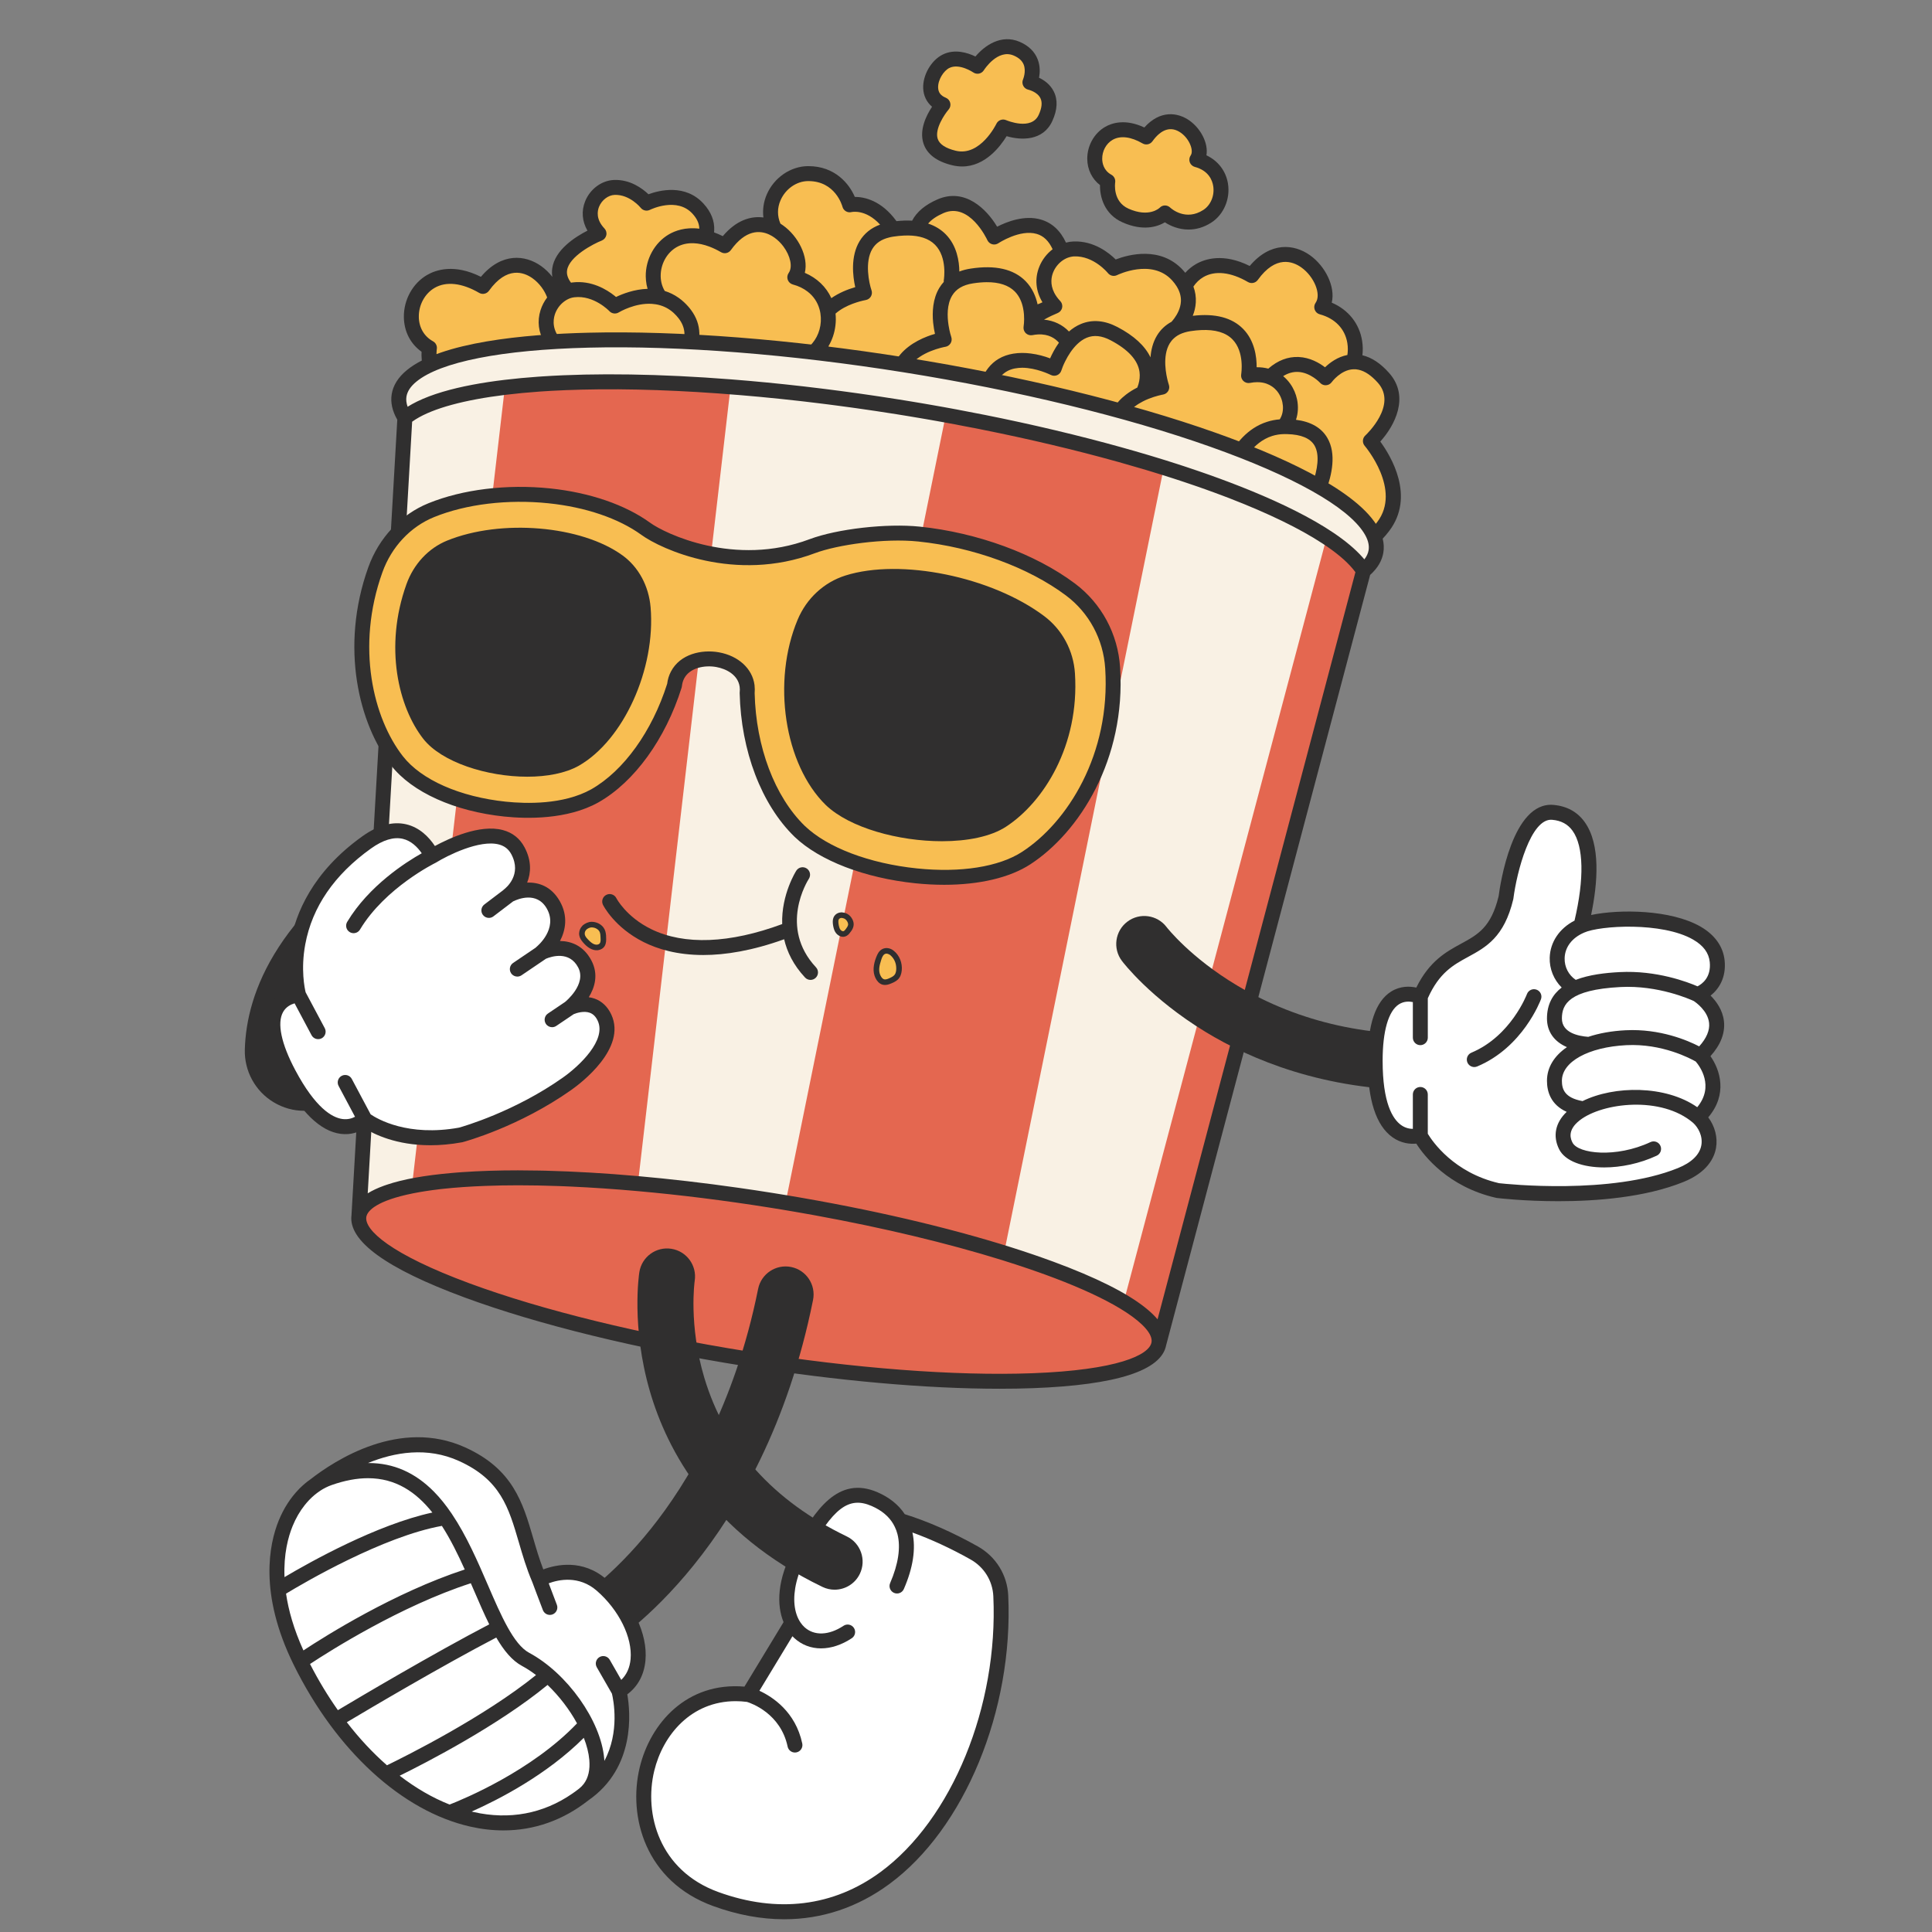 <svg xmlns="http://www.w3.org/2000/svg" xmlns:xlink="http://www.w3.org/1999/xlink" width="500" zoomAndPan="magnify" viewBox="0 0 375 375" height="500" preserveAspectRatio="xMidYMid meet" version="1.0"><rect x="0" y="0" width="375" height="375" fill="#808080" stroke="none"/><defs><clipPath id="d24bb64c64"><path d="M 47.375 159 L 89 159 L 89 216 L 47.375 216 Z M 47.375 159 " clip-rule="nonzero"/></clipPath></defs><path fill="#f8be52" d="M 222.504 26.586 C 213.551 21.367 209.457 32.133 215.023 35.188 C 215.023 35.188 214.25 39.953 218.453 41.828 C 223.52 44.086 226.129 41.34 226.129 41.34 C 226.129 41.34 229.863 44.871 234.352 41.969 C 238.16 39.512 238.172 32.57 232.297 31 C 234.621 27.699 227.852 19.141 222.504 26.586 Z M 222.504 26.586 " fill-opacity="1" fill-rule="nonzero"/><path fill="#302f2f" d="M 230.699 44.555 C 228.844 44.555 227.227 43.887 226.105 43.152 C 224.688 43.992 221.895 44.949 217.863 43.152 C 214.305 41.566 213.465 38.145 213.508 35.926 C 211.973 34.746 211.062 32.922 211.039 30.879 C 211.004 28.328 212.355 25.879 214.477 24.645 C 215.766 23.891 218.387 22.988 222.117 24.746 C 225.145 21.348 228.57 21.762 230.891 23.41 C 233.039 24.941 234.57 27.758 234.168 30.145 C 236.438 31.223 237.961 33.199 238.352 35.664 C 238.816 38.621 237.523 41.645 235.141 43.188 C 233.602 44.184 232.082 44.555 230.699 44.555 Z M 226.117 39.879 C 226.477 39.879 226.84 40.016 227.125 40.285 C 227.418 40.559 230.176 42.941 233.566 40.75 C 235.004 39.82 235.777 37.957 235.484 36.113 C 235.316 35.039 234.629 33.125 231.922 32.402 C 231.465 32.277 231.094 31.941 230.934 31.492 C 230.773 31.051 230.84 30.551 231.113 30.164 C 231.734 29.281 230.922 26.996 229.211 25.777 C 227.332 24.441 225.418 25.012 223.68 27.434 C 223.242 28.039 222.418 28.215 221.773 27.84 C 219.508 26.52 217.438 26.277 215.938 27.152 C 214.703 27.871 213.918 29.32 213.938 30.844 C 213.949 31.633 214.191 33.078 215.719 33.918 C 216.258 34.211 216.551 34.816 216.453 35.418 C 216.434 35.562 215.938 39.117 219.043 40.504 C 223.031 42.281 225.012 40.402 225.094 40.324 C 225.375 40.027 225.746 39.879 226.117 39.879 Z M 226.117 39.879 " fill-opacity="1" fill-rule="nonzero"/><path fill="#f8be52" d="M 183.031 20.312 C 183.031 20.312 175.961 28.43 185.156 30.664 C 191.18 32.129 194.711 24.648 194.711 24.648 C 194.711 24.648 200.891 27.332 202.926 22.902 C 205.562 17.168 199.898 15.996 199.898 15.996 C 199.898 15.996 201.949 11.438 197.348 9.453 C 193.035 7.594 189.734 12.867 189.734 12.867 C 189.734 12.867 186.406 10.504 183.609 11.895 C 180.965 13.215 178.785 18.586 183.031 20.312 Z M 183.031 20.312 " fill-opacity="1" fill-rule="nonzero"/><path fill="#302f2f" d="M 186.754 32.312 C 186.137 32.312 185.488 32.238 184.816 32.074 C 181.777 31.34 179.902 29.902 179.234 27.812 C 178.395 25.172 179.824 22.355 180.914 20.719 C 179.855 19.82 179.246 18.578 179.191 17.129 C 179.094 14.57 180.75 11.699 182.965 10.598 C 185.332 9.418 187.867 10.254 189.332 10.969 C 191.078 8.887 194.293 6.555 197.926 8.121 C 199.652 8.871 200.824 10.008 201.41 11.512 C 201.922 12.828 201.859 14.129 201.676 15.09 C 202.637 15.539 203.824 16.348 204.527 17.734 C 205.352 19.367 205.258 21.309 204.246 23.508 C 202.457 27.395 198.191 27.258 195.383 26.43 C 194.156 28.434 191.211 32.312 186.754 32.312 Z M 184.125 21.262 C 183.379 22.125 181.387 25.02 182.004 26.934 C 182.34 27.992 183.52 28.773 185.5 29.258 C 190.293 30.418 193.371 24.09 193.398 24.027 C 193.738 23.324 194.57 23.008 195.289 23.32 C 195.484 23.402 200.195 25.379 201.609 22.297 C 202.23 20.945 202.344 19.855 201.941 19.051 C 201.324 17.805 199.613 17.414 199.598 17.41 C 199.172 17.316 198.805 17.035 198.609 16.645 C 198.414 16.254 198.398 15.797 198.578 15.398 C 198.578 15.391 199.223 13.875 198.699 12.543 C 198.398 11.789 197.77 11.215 196.773 10.785 C 193.664 9.445 191.07 13.465 190.961 13.637 C 190.746 13.973 190.406 14.211 190.016 14.289 C 189.625 14.363 189.219 14.277 188.895 14.047 C 188.871 14.031 186.195 12.227 184.258 13.195 C 183.184 13.727 182.031 15.477 182.09 17.02 C 182.125 17.949 182.598 18.57 183.574 18.969 C 184.008 19.145 184.332 19.52 184.441 19.977 C 184.551 20.43 184.434 20.91 184.125 21.262 Z M 184.125 21.262 " fill-opacity="1" fill-rule="nonzero"/><g clip-path="url(#d24bb64c64)"><path fill="#302f2f" d="M 59.027 215.605 C 56.992 215.605 54.957 215.055 53.113 213.945 C 49.551 211.809 47.41 207.895 47.52 203.734 C 47.816 192.691 53.762 176.207 80.41 160.375 C 82.992 158.84 86.328 159.688 87.863 162.273 C 89.398 164.852 88.547 168.191 85.965 169.723 C 63.578 183.023 58.613 195.719 58.391 204.023 C 58.391 204.133 58.383 204.422 58.715 204.621 C 59.023 204.809 59.246 204.68 59.344 204.625 C 61.953 203.145 65.273 204.059 66.754 206.672 C 68.238 209.285 67.32 212.602 64.711 214.086 C 62.922 215.102 60.973 215.605 59.027 215.605 Z M 59.027 215.605 " fill-opacity="1" fill-rule="nonzero"/></g><path fill="#f8be52" d="M 265.988 85.598 C 265.988 85.598 273.352 78.785 268.539 73.352 C 266.402 70.938 264.41 70.18 262.715 70.223 C 263.887 66.125 262.145 61.105 256.547 59.609 C 259.77 55.035 250.383 43.16 242.957 53.488 C 236.523 49.738 231.902 51.938 230.012 55.52 C 229.684 54.844 229.215 54.145 228.574 53.441 C 223.863 48.266 216.18 52.102 216.18 52.102 C 216.18 52.102 213.086 48.145 208.438 48.32 C 207.633 48.348 206.844 48.574 206.117 48.949 C 205.992 48.621 205.855 48.285 205.703 47.938 C 202.145 39.824 192.969 46.012 192.969 46.012 C 192.969 46.012 188.949 37.262 182.555 40.031 C 179.734 41.254 178.445 42.832 177.973 44.383 C 176.672 44.199 175.133 44.211 173.305 44.48 C 173.266 44.418 173.23 44.355 173.188 44.293 C 169.43 38.629 164.918 39.758 164.918 39.758 C 164.918 39.758 163.375 33.648 156.816 33.703 C 151.91 33.742 147.773 39.352 150.359 44.441 C 147.578 42.914 143.941 43.168 140.684 47.699 C 139.34 46.918 138.074 46.395 136.898 46.09 C 137.41 44.574 137.387 42.598 135.492 40.516 C 131.691 36.34 125.496 39.438 125.496 39.438 C 125.496 39.438 123 36.246 119.25 36.383 C 115.699 36.516 112.473 41.352 116.266 45.344 C 116.266 45.344 104.223 50.086 110.309 56.488 C 109.371 56.797 108.508 57.363 107.805 58.109 C 106.648 53.109 99.578 47.461 93.73 55.598 C 81.312 48.355 75.637 63.289 83.355 67.527 C 83.355 67.527 83.117 68.996 83.477 70.82 C 88.645 68.488 96.879 66.973 107.324 66.324 C 107.793 66.293 108.27 66.266 108.746 66.242 C 109.027 66.227 109.309 66.211 109.59 66.199 C 109.82 66.188 110.051 66.176 110.281 66.164 C 110.543 66.152 110.805 66.145 111.066 66.133 C 111.336 66.121 111.605 66.113 111.875 66.102 C 112.133 66.094 112.387 66.082 112.645 66.074 C 113.09 66.062 113.531 66.047 113.98 66.035 C 114.383 66.023 114.793 66.016 115.203 66.008 C 115.617 66 116.031 65.992 116.445 65.984 C 116.676 65.98 116.902 65.98 117.133 65.977 C 119.445 65.953 121.836 65.961 124.297 66.008 C 124.816 66.016 125.336 66.023 125.863 66.039 C 126.793 66.059 127.738 66.086 128.691 66.121 C 129.207 66.137 129.727 66.156 130.25 66.176 C 130.766 66.195 131.293 66.219 131.82 66.242 C 132.582 66.277 133.355 66.312 134.133 66.352 C 135.293 66.41 136.461 66.48 137.645 66.551 C 138.09 66.582 138.535 66.605 138.984 66.637 C 140.758 66.754 142.555 66.887 144.375 67.035 C 144.891 67.078 145.406 67.121 145.926 67.168 C 146.512 67.215 147.102 67.27 147.695 67.324 C 149.547 67.492 151.426 67.676 153.32 67.875 C 154.273 67.973 155.234 68.078 156.203 68.191 C 156.789 68.258 157.383 68.32 157.977 68.395 C 158.465 68.449 159.164 68.535 159.781 68.605 C 164.789 69.215 169.922 69.934 175.133 70.762 C 175.297 70.785 175.461 70.812 175.621 70.836 C 178.297 71.266 180.945 71.711 183.559 72.18 C 186.438 72.691 189.273 73.23 192.062 73.785 C 194.797 74.328 197.477 74.895 200.113 75.48 C 202.031 75.906 203.719 76.316 205.652 76.75 C 209.75 77.723 213.715 78.73 217.516 79.777 C 218.816 80.133 220.09 80.496 221.348 80.855 C 228.594 82.949 235.191 85.16 240.984 87.422 C 241.375 87.574 241.758 87.727 242.141 87.879 C 242.488 88.016 242.832 88.156 243.176 88.297 C 248.18 90.332 252.523 92.406 256.086 94.473 C 260.898 97.254 264.285 100.023 265.953 102.652 C 266.273 103.156 266.527 103.656 266.719 104.148 C 267.289 103.633 267.871 102.996 268.457 102.23 C 274.062 94.895 265.988 85.598 265.988 85.598 Z M 265.988 85.598 " fill-opacity="1" fill-rule="nonzero"/><path fill="#302f2f" d="M 267.914 85.707 C 270.684 82.645 273.703 76.988 269.625 72.391 C 267.973 70.527 266.238 69.379 264.438 68.957 C 264.551 68.043 264.535 67.102 264.387 66.164 C 263.859 62.793 261.695 60.113 258.492 58.746 C 259.242 55.617 257.207 51.633 254.27 49.543 C 251.188 47.352 246.594 46.852 242.57 51.625 C 237.418 49.055 233.84 50.266 232.105 51.277 C 231.34 51.723 230.652 52.293 230.059 52.949 C 229.93 52.785 229.789 52.621 229.645 52.465 C 225.297 47.684 219.004 49.422 216.555 50.363 C 215.238 49.059 212.32 46.727 208.383 46.867 C 207.883 46.883 207.387 46.961 206.906 47.09 C 205.816 44.738 204.172 43.234 202.023 42.613 C 198.84 41.688 195.406 43.047 193.543 44.004 C 191.508 40.59 187.301 36.391 181.977 38.699 C 179.582 39.738 177.93 41.125 177.043 42.832 C 176.094 42.777 175.082 42.809 174.004 42.926 C 171.066 38.871 167.734 38.219 165.918 38.215 C 164.836 35.672 162.059 32.246 156.902 32.246 L 156.809 32.246 C 153.449 32.277 150.246 34.477 148.836 37.73 C 148.203 39.188 147.992 40.715 148.176 42.211 C 145.68 41.883 142.867 42.781 140.293 45.836 C 139.703 45.543 139.137 45.301 138.594 45.102 C 138.609 44.988 138.617 44.875 138.625 44.758 C 138.727 42.902 138.031 41.148 136.562 39.535 C 133.039 35.664 128.008 36.918 125.867 37.707 C 124.711 36.602 122.336 34.816 119.199 34.93 C 116.805 35.016 114.555 36.668 113.59 39.035 C 112.812 40.945 112.98 42.961 114.027 44.766 C 111.66 45.973 107.715 48.484 107.195 52.059 C 107.113 52.625 107.117 53.184 107.215 53.738 C 106.582 52.934 105.848 52.219 105.043 51.648 C 101.965 49.457 97.367 48.957 93.344 53.73 C 88.191 51.156 84.613 52.371 82.879 53.383 C 80.109 54.996 78.348 58.199 78.391 61.539 C 78.426 64.34 79.664 66.742 81.824 68.273 C 81.777 69.199 81.852 70.32 82.137 71.48 C 82.941 71.043 83.844 70.633 84.84 70.25 C 84.621 68.906 84.773 67.848 84.785 67.754 C 84.883 67.148 84.59 66.547 84.055 66.25 C 82.324 65.301 81.316 63.57 81.293 61.504 C 81.262 59.191 82.457 56.988 84.34 55.887 C 86.602 54.566 89.676 54.91 93 56.844 C 93.645 57.223 94.473 57.043 94.906 56.438 C 98.398 51.578 101.703 52.832 103.359 54.012 C 104.688 54.957 105.707 56.379 106.203 57.742 C 105.645 58.469 105.199 59.309 104.914 60.215 C 104.242 62.348 104.52 64.512 105.656 66.43 C 106.793 66.348 107.957 66.273 109.148 66.219 C 108.133 65.199 107.68 64.188 107.527 63.293 C 107.371 62.395 107.516 61.621 107.68 61.086 C 107.992 60.102 108.602 59.238 109.367 58.629 C 109.57 58.465 109.785 58.32 110.004 58.195 C 110.469 57.93 110.973 57.754 111.484 57.699 C 115.285 57.25 118.246 60.359 118.273 60.383 C 118.348 60.469 118.434 60.539 118.523 60.598 C 118.98 60.914 119.598 60.938 120.086 60.645 C 120.27 60.535 123.301 58.75 126.562 58.98 C 126.816 58.996 127.074 59.027 127.332 59.07 C 128.473 59.266 129.609 59.734 130.641 60.637 C 130.699 60.688 130.75 60.738 130.809 60.793 C 131.156 61.117 131.453 61.441 131.711 61.777 C 132.434 62.715 132.82 63.707 132.852 64.73 C 132.855 64.879 132.852 65.027 132.844 65.172 C 132.82 65.555 132.754 65.93 132.652 66.277 C 133.043 66.293 133.438 66.312 133.832 66.336 C 134.418 66.363 135.004 66.398 135.594 66.43 C 135.707 65.875 135.766 65.289 135.746 64.68 C 135.703 63.082 135.172 61.582 134.152 60.199 C 133.77 59.676 133.312 59.168 132.789 58.676 C 132.445 58.352 132.094 58.066 131.738 57.816 C 130.855 57.188 129.945 56.762 129.031 56.48 C 128.531 55.656 128.254 54.676 128.238 53.609 C 128.211 51.297 129.406 49.094 131.293 47.992 C 132.273 47.422 133.41 47.16 134.652 47.211 C 135.605 47.246 136.621 47.465 137.68 47.863 C 138.422 48.141 139.176 48.5 139.949 48.949 C 140.594 49.328 141.422 49.152 141.859 48.543 C 144.742 44.531 147.496 44.688 149.301 45.523 C 149.684 45.703 150.02 45.91 150.312 46.117 C 150.988 46.598 151.586 47.203 152.074 47.863 C 153.391 49.645 153.91 51.805 153.082 52.98 C 152.809 53.371 152.742 53.867 152.902 54.312 C 153.066 54.758 153.434 55.094 153.891 55.219 C 154.996 55.512 155.957 55.98 156.754 56.598 C 157.875 57.457 158.672 58.617 159.059 59.992 C 159.102 60.137 159.137 60.285 159.172 60.438 C 159.199 60.562 159.223 60.691 159.242 60.824 C 159.578 62.957 158.965 65.105 157.672 66.629 C 157.289 67.09 156.836 67.492 156.332 67.816 C 156.148 67.934 155.973 68.039 155.793 68.141 C 156.574 68.227 157.359 68.316 158.148 68.406 C 158.695 68.473 159.242 68.539 159.793 68.605 C 160.367 68.676 160.941 68.746 161.523 68.82 C 161.234 68.355 160.992 67.82 160.801 67.207 C 161.523 65.996 161.988 64.621 162.156 63.184 C 162.25 62.422 162.258 61.645 162.176 60.867 C 162.434 60.641 162.707 60.43 162.992 60.234 C 165.137 58.77 167.836 58.277 168.035 58.238 C 168.453 58.168 168.82 57.914 169.039 57.551 C 169.254 57.18 169.301 56.738 169.156 56.336 C 168.688 54.969 167.793 50.859 169.324 48.309 C 169.988 47.207 171.039 46.48 172.523 46.109 C 172.785 46.035 173.062 45.98 173.355 45.934 C 174.102 45.82 174.805 45.746 175.461 45.723 C 175.75 45.707 176.023 45.703 176.293 45.707 C 177.383 45.719 178.352 45.863 179.191 46.137 C 180.121 46.438 180.895 46.902 181.504 47.523 C 183.906 49.961 183.211 54.246 183.199 54.309 C 183.176 54.449 183.172 54.582 183.188 54.719 C 182.863 55.074 182.574 55.461 182.32 55.883 C 181.047 57.996 180.922 60.551 181.121 62.617 C 181.203 63.445 181.344 64.195 181.477 64.805 C 181 64.941 180.504 65.102 180 65.297 C 177.52 66.246 174.863 67.926 173.637 70.523 C 174.297 70.625 174.957 70.73 175.621 70.836 C 175.98 70.891 176.34 70.949 176.695 71.008 C 178.605 68.254 183.09 67.383 183.496 67.312 C 183.504 67.312 183.512 67.312 183.516 67.312 C 183.895 67.246 184.234 67.027 184.449 66.715 C 184.477 66.684 184.496 66.648 184.516 66.617 C 184.621 66.441 184.688 66.246 184.707 66.047 C 184.734 65.836 184.711 65.613 184.641 65.406 C 184.633 65.391 184.316 64.445 184.113 63.137 C 183.848 61.43 183.77 59.098 184.812 57.371 C 185.195 56.734 185.711 56.223 186.359 55.836 C 187.031 55.434 187.855 55.156 188.84 55.004 C 189.789 54.855 190.668 54.781 191.484 54.773 C 193.926 54.754 195.773 55.363 196.984 56.59 C 197.879 57.504 198.348 58.668 198.574 59.773 C 198.668 60.219 198.723 60.66 198.754 61.062 C 198.848 62.363 198.684 63.355 198.68 63.375 C 198.609 63.812 198.734 64.25 199.02 64.582 C 199.043 64.609 199.07 64.637 199.094 64.664 C 199.438 64.996 199.922 65.141 200.395 65.051 C 200.766 64.98 201.121 64.93 201.453 64.914 C 203.574 64.797 204.848 65.719 205.543 66.516 C 204.766 67.605 204.199 68.711 203.824 69.559 C 202.719 69.141 201.43 68.785 200.086 68.617 C 198.961 68.469 197.797 68.457 196.672 68.645 C 195.676 68.809 194.711 69.125 193.832 69.648 C 193.082 70.09 192.395 70.684 191.801 71.445 C 191.5 71.828 191.223 72.246 190.977 72.719 C 190.84 72.98 190.715 73.238 190.594 73.492 C 191.582 73.684 192.562 73.879 193.539 74.078 C 193.543 74.078 193.543 74.074 193.543 74.074 C 193.91 73.375 194.371 72.844 194.891 72.441 C 195.715 71.801 196.691 71.504 197.691 71.414 C 197.926 71.391 198.16 71.379 198.395 71.379 C 201.109 71.379 203.785 72.691 203.973 72.781 C 204.352 72.973 204.797 72.988 205.191 72.82 C 205.582 72.652 205.883 72.324 206.008 71.918 C 206.145 71.484 206.402 70.812 206.789 70.059 C 207.32 68.988 208.098 67.758 209.086 66.805 C 209.629 66.281 210.242 65.84 210.914 65.562 C 212.316 64.98 213.836 65.141 215.566 66.047 C 218.965 67.832 220.852 69.891 221.176 72.168 C 221.293 73.008 221.191 73.828 220.973 74.582 C 220.91 74.801 220.836 75.016 220.754 75.223 C 219.996 75.602 219.25 76.059 218.562 76.586 C 217.562 77.348 216.688 78.277 216.082 79.383 C 216.75 79.559 217.418 79.742 218.078 79.93 C 218.387 80.012 218.691 80.094 218.996 80.184 C 219.719 79.191 220.777 78.453 221.844 77.91 C 222.211 77.715 222.582 77.555 222.941 77.41 C 224.387 76.832 225.621 76.605 225.75 76.582 C 226.168 76.512 226.531 76.254 226.75 75.895 C 226.965 75.527 227.012 75.086 226.875 74.684 C 226.871 74.672 226.812 74.496 226.727 74.191 C 226.359 72.863 225.543 69.129 227.043 66.645 C 227.27 66.277 227.539 65.949 227.848 65.672 C 228.297 65.254 228.832 64.93 229.465 64.688 C 229.809 64.559 230.172 64.453 230.57 64.367 C 230.73 64.332 230.898 64.305 231.066 64.277 C 231.801 64.164 232.488 64.094 233.141 64.066 C 235.875 63.938 237.914 64.539 239.215 65.867 C 241.617 68.305 240.926 72.59 240.914 72.652 C 240.832 73.121 240.988 73.602 241.328 73.938 C 241.668 74.273 242.152 74.414 242.621 74.324 C 243.117 74.227 243.578 74.184 244 74.18 C 244.16 74.18 244.316 74.184 244.465 74.195 L 244.469 74.195 C 245.508 74.266 246.309 74.605 246.906 75.02 C 247.301 75.293 247.609 75.594 247.848 75.875 C 247.93 75.977 248.004 76.074 248.07 76.172 C 249.164 77.703 249.336 79.793 248.488 81.246 C 248.457 81.297 248.43 81.348 248.395 81.395 C 247.531 81.465 246.727 81.621 245.977 81.863 C 244.996 82.168 244.109 82.602 243.309 83.125 C 241.77 84.129 240.539 85.465 239.562 86.871 C 239.973 87.027 240.379 87.184 240.781 87.34 C 241.129 87.473 241.473 87.609 241.816 87.746 C 242.012 87.82 242.203 87.898 242.398 87.977 C 243.535 86.504 245.023 85.223 246.938 84.617 C 247.664 84.395 248.449 84.262 249.309 84.254 C 249.496 84.254 249.68 84.254 249.859 84.262 C 252.551 84.328 254.332 85.078 255.145 86.473 C 256.223 88.336 255.676 91.262 254.809 93.746 C 255.711 94.242 256.562 94.734 257.375 95.234 C 258.504 92.219 259.43 88.082 257.652 85.023 C 256.508 83.039 254.461 81.852 251.547 81.48 C 251.969 80.234 252.035 78.855 251.758 77.523 C 251.535 76.457 251.094 75.41 250.434 74.488 C 250.031 73.922 249.57 73.426 249.059 73.008 C 249.07 73 249.078 72.996 249.09 72.988 C 250.016 72.418 250.965 72.152 251.926 72.188 C 254.355 72.285 256.219 74.285 256.227 74.301 C 256.332 74.414 256.453 74.508 256.582 74.586 L 256.586 74.586 C 256.824 74.723 257.102 74.789 257.383 74.773 C 257.824 74.754 258.227 74.531 258.484 74.176 C 258.5 74.148 260.242 71.789 262.66 71.676 C 263.004 71.656 263.352 71.684 263.703 71.766 C 264.941 72.031 266.191 72.887 267.457 74.309 C 271.266 78.613 265.262 84.293 265.004 84.531 C 264.434 85.062 264.383 85.953 264.895 86.547 C 264.965 86.633 272.121 95.051 267.309 101.344 C 266.883 101.898 266.465 102.383 266.047 102.797 C 266.66 103.797 267.02 104.77 267.117 105.719 C 267.965 105.039 268.797 104.168 269.609 103.105 C 274.75 96.391 269.977 88.527 267.914 85.707 Z M 129.832 45.488 C 127.062 47.102 125.301 50.309 125.34 53.645 C 125.344 53.906 125.359 54.164 125.383 54.418 C 125.434 54.988 125.539 55.539 125.695 56.062 C 123.113 56.141 120.82 57.043 119.57 57.645 C 119.477 57.566 119.379 57.484 119.27 57.398 C 117.746 56.188 114.801 54.387 111.145 54.82 C 111.039 54.832 110.934 54.852 110.832 54.867 C 110.211 54.043 109.953 53.246 110.066 52.48 C 110.453 49.773 115.176 47.332 116.801 46.691 C 117.25 46.512 117.578 46.125 117.684 45.652 C 117.789 45.18 117.652 44.688 117.32 44.34 C 115.641 42.574 115.945 40.941 116.277 40.129 C 116.809 38.82 118.055 37.875 119.305 37.828 C 122.25 37.727 124.336 40.305 124.355 40.328 C 124.777 40.867 125.527 41.039 126.141 40.734 C 126.355 40.629 131.418 38.188 134.422 41.488 C 135.297 42.449 135.727 43.398 135.734 44.387 C 132.988 44.039 130.996 44.812 129.832 45.488 Z M 166.844 46.812 C 165.055 49.781 165.531 53.629 166 55.738 C 164.516 56.16 162.836 56.852 161.363 57.867 C 160.367 55.684 158.574 53.965 156.215 52.957 C 156.969 49.828 154.93 45.844 151.992 43.754 C 151.824 43.633 151.652 43.52 151.48 43.406 C 150.855 41.945 150.848 40.379 151.496 38.887 C 152.457 36.668 154.602 35.168 156.832 35.148 L 156.898 35.148 C 162.141 35.148 163.461 39.918 163.516 40.113 C 163.711 40.887 164.496 41.359 165.273 41.164 C 165.301 41.152 168.02 40.523 170.824 43.598 C 169.082 44.234 167.746 45.312 166.844 46.812 Z M 201.395 59.074 C 201.059 57.551 200.383 55.918 199.07 54.574 C 196.766 52.219 193.172 51.398 188.395 52.137 C 187.602 52.258 186.875 52.445 186.207 52.703 C 186.188 50.715 185.746 47.711 183.59 45.504 C 182.656 44.547 181.504 43.844 180.148 43.398 C 180.805 42.617 181.801 41.938 183.129 41.359 C 188.141 39.188 191.512 46.316 191.648 46.617 C 191.828 47 192.168 47.293 192.574 47.406 C 192.984 47.523 193.422 47.449 193.777 47.215 C 193.816 47.188 197.965 44.449 201.227 45.402 C 202.562 45.789 203.574 46.77 204.312 48.379 C 203.199 49.227 202.293 50.383 201.738 51.742 C 200.797 54.051 201.027 56.488 202.34 58.672 C 202.02 58.832 201.703 58.965 201.395 59.074 Z M 229.215 58.508 C 229.145 59.84 228.516 60.992 227.949 61.766 C 227.742 62.051 227.543 62.285 227.387 62.461 C 226.195 63.102 225.242 64.004 224.551 65.156 C 223.766 66.469 223.418 67.938 223.312 69.363 C 222.234 67.121 220.094 65.152 216.91 63.484 C 214.406 62.172 212.02 61.969 209.805 62.883 C 208.938 63.242 208.164 63.75 207.484 64.344 C 206.211 63.008 204.535 62.223 202.645 62.043 C 203.68 61.469 204.629 61.027 205.27 60.773 C 205.715 60.598 206.047 60.211 206.152 59.742 C 206.172 59.652 206.184 59.559 206.188 59.465 C 206.195 59.086 206.055 58.707 205.789 58.43 C 205.273 57.887 204.898 57.348 204.633 56.832 C 203.766 55.141 204.082 53.668 204.426 52.84 C 204.648 52.285 204.969 51.789 205.352 51.355 C 206.055 50.562 206.984 50.008 207.949 49.832 C 208.125 49.797 208.305 49.773 208.488 49.766 C 212.312 49.629 215.012 52.965 215.035 52.992 C 215.465 53.539 216.211 53.707 216.828 53.398 C 216.895 53.367 223.574 50.102 227.5 54.414 C 227.848 54.801 228.145 55.188 228.387 55.578 C 228.984 56.539 229.262 57.523 229.215 58.508 Z M 261.527 68.902 C 259.613 69.273 258.121 70.398 257.188 71.293 C 256.082 70.445 254.277 69.391 252.074 69.293 C 249.98 69.199 248 69.961 246.176 71.551 C 245.461 71.359 244.703 71.273 243.914 71.281 C 243.93 69.297 243.543 66.145 241.297 63.848 C 239.137 61.641 235.848 60.785 231.512 61.297 C 231.824 60.52 232.055 59.641 232.105 58.684 C 232.164 57.637 232.008 56.613 231.641 55.625 C 232.141 54.871 232.797 54.234 233.566 53.785 C 235.832 52.465 238.906 52.805 242.23 54.742 C 242.875 55.117 243.699 54.941 244.137 54.336 C 247.629 49.473 250.93 50.727 252.586 51.906 C 255.098 53.691 256.5 57.16 255.359 58.777 C 255.086 59.16 255.02 59.656 255.184 60.102 C 255.34 60.551 255.711 60.891 256.168 61.008 C 259.133 61.801 261.086 63.848 261.523 66.613 C 261.645 67.387 261.641 68.16 261.527 68.902 Z M 261.527 68.902 " fill-opacity="1" fill-rule="nonzero"/><path fill="#f9f1e4" d="M 265.953 102.648 C 258.953 91.609 221.715 78.188 175.625 70.836 C 129.539 63.48 89.973 64.652 79.883 72.969 C 78.508 74.098 77.684 75.363 77.461 76.754 C 77.238 78.148 77.629 79.605 78.586 81.109 L 69.672 235.977 C 70.09 233.355 73.789 231.414 79.969 230.188 C 89.598 228.277 105.23 228.09 123.82 229.742 C 131.984 230.465 140.715 231.543 149.758 232.988 C 150.672 233.133 151.578 233.281 152.48 233.43 C 168.457 236.09 183.051 239.512 194.891 243.191 C 204.855 246.285 212.871 249.562 218.113 252.715 C 222.855 255.566 225.328 258.32 224.941 260.746 L 264.652 110.793 C 266.031 109.66 266.855 108.398 267.078 107.004 C 267.301 105.613 266.91 104.152 265.953 102.648 Z M 265.953 102.648 " fill-opacity="1" fill-rule="nonzero"/><path fill="#f9f1e4" d="M 134.133 66.352 C 133.996 66.949 133.789 67.496 133.555 67.98 C 132.836 67.465 132.266 66.867 131.82 66.242 C 132.586 66.273 133.355 66.309 134.133 66.352 Z M 134.133 66.352 " fill-opacity="1" fill-rule="nonzero"/><path fill="#e46750" d="M 149.75 232.977 C 152.293 233.383 154.828 233.812 157.352 234.266 C 159.871 234.719 162.371 235.191 164.852 235.688 C 167.328 236.184 169.773 236.699 172.184 237.234 C 174.594 237.77 176.957 238.32 179.277 238.887 C 181.594 239.453 183.855 240.035 186.059 240.629 C 188.266 241.227 190.402 241.832 192.473 242.449 C 194.543 243.066 196.535 243.691 198.449 244.324 C 200.363 244.957 202.191 245.594 203.934 246.238 C 205.672 246.879 207.32 247.523 208.871 248.172 C 210.422 248.816 211.871 249.465 213.215 250.105 C 214.562 250.75 215.797 251.391 216.926 252.027 C 218.055 252.66 219.066 253.289 219.965 253.91 C 220.863 254.531 221.645 255.141 222.305 255.738 C 222.969 256.34 223.508 256.926 223.922 257.5 C 224.34 258.07 224.633 258.629 224.805 259.168 C 224.973 259.711 225.016 260.23 224.938 260.734 C 224.855 261.238 224.652 261.723 224.324 262.184 C 223.992 262.645 223.543 263.082 222.969 263.496 C 222.391 263.91 221.699 264.301 220.883 264.664 C 220.066 265.031 219.137 265.367 218.09 265.676 C 217.043 265.988 215.883 266.27 214.613 266.52 C 213.344 266.773 211.969 266.996 210.492 267.191 C 209.012 267.383 207.434 267.547 205.758 267.68 C 204.082 267.812 202.32 267.91 200.465 267.98 C 198.609 268.051 196.672 268.086 194.656 268.094 C 192.641 268.098 190.551 268.074 188.395 268.016 C 186.234 267.957 184.016 267.871 181.734 267.75 C 179.453 267.629 177.125 267.477 174.746 267.297 C 172.363 267.113 169.945 266.902 167.488 266.66 C 165.035 266.418 162.551 266.148 160.039 265.848 C 157.531 265.547 155.008 265.223 152.469 264.867 C 149.93 264.512 147.391 264.133 144.848 263.727 C 142.305 263.324 139.773 262.895 137.25 262.441 C 134.727 261.988 132.227 261.512 129.75 261.016 C 127.27 260.52 124.824 260.004 122.418 259.473 C 120.008 258.938 117.641 258.387 115.324 257.82 C 113.004 257.25 110.742 256.672 108.539 256.074 C 106.336 255.48 104.195 254.875 102.129 254.258 C 100.059 253.641 98.066 253.016 96.152 252.383 C 94.238 251.75 92.41 251.113 90.668 250.469 C 88.926 249.824 87.281 249.18 85.73 248.535 C 84.18 247.887 82.73 247.242 81.383 246.598 C 80.039 245.953 78.801 245.316 77.672 244.68 C 76.547 244.043 75.531 243.418 74.633 242.797 C 73.734 242.176 72.953 241.566 72.293 240.965 C 71.633 240.367 71.094 239.781 70.676 239.207 C 70.258 238.633 69.965 238.078 69.797 237.535 C 69.625 236.996 69.582 236.473 69.664 235.969 C 69.742 235.465 69.945 234.984 70.277 234.523 C 70.605 234.062 71.059 233.625 71.633 233.207 C 72.207 232.793 72.902 232.406 73.719 232.039 C 74.531 231.676 75.465 231.34 76.512 231.027 C 77.559 230.719 78.715 230.438 79.984 230.184 C 81.254 229.934 82.629 229.707 84.109 229.516 C 85.59 229.32 87.164 229.16 88.84 229.027 C 90.516 228.895 92.281 228.793 94.137 228.727 C 95.992 228.656 97.926 228.617 99.941 228.613 C 101.961 228.605 104.047 228.633 106.207 228.691 C 108.363 228.746 110.582 228.836 112.863 228.957 C 115.145 229.078 117.477 229.227 119.855 229.41 C 122.234 229.59 124.652 229.805 127.109 230.047 C 129.566 230.289 132.051 230.559 134.559 230.859 C 137.066 231.156 139.594 231.484 142.129 231.84 C 144.668 232.191 147.211 232.574 149.75 232.977 Z M 149.75 232.977 " fill-opacity="1" fill-rule="nonzero"/><path fill="#e46750" d="M 123.82 229.742 C 105.23 228.09 89.598 228.277 79.969 230.188 L 97.992 75.188 C 109.387 73.801 124.539 73.73 141.805 75.082 Z M 123.82 229.742 " fill-opacity="1" fill-rule="nonzero"/><path fill="#e46750" d="M 225.891 90.758 L 194.891 243.191 C 183.051 239.516 168.457 236.09 152.48 233.43 L 183.57 80.559 C 199.242 83.406 213.656 86.926 225.891 90.758 Z M 225.891 90.758 " fill-opacity="1" fill-rule="nonzero"/><path fill="#e46750" d="M 264.656 110.793 L 224.941 260.746 C 225.328 258.316 222.855 255.566 218.113 252.715 L 257.508 104.285 C 260.891 106.504 263.324 108.691 264.656 110.793 Z M 264.656 110.793 " fill-opacity="1" fill-rule="nonzero"/><path fill="#302f2f" d="M 267.18 101.875 C 262.582 94.621 247.648 88.148 235.934 83.992 C 219.387 78.125 198.051 72.941 175.855 69.402 C 153.66 65.863 131.766 64.148 114.219 64.578 C 101.793 64.879 85.59 66.387 78.965 71.848 C 77.293 73.219 76.305 74.793 76.027 76.527 C 75.773 78.125 76.145 79.781 77.113 81.465 L 68.223 235.875 C 67.57 240.848 74.949 246.215 90.172 251.836 C 104.457 257.109 123.797 261.848 144.625 265.168 C 162.59 268.035 179.828 269.555 193.996 269.555 C 196.25 269.555 198.434 269.52 200.523 269.441 C 216.73 268.836 225.414 266.031 226.348 261.109 L 265.945 111.59 C 267.391 110.293 268.258 108.832 268.512 107.234 C 268.789 105.5 268.34 103.695 267.18 101.875 Z M 78.891 76.984 C 79.055 75.973 79.695 74.996 80.809 74.086 C 85.477 70.234 97.371 67.887 114.289 67.477 C 131.672 67.051 153.371 68.754 175.398 72.266 C 197.422 75.781 218.578 80.914 234.961 86.727 C 250.914 92.383 261.488 98.312 264.73 103.43 C 265.5 104.637 265.809 105.762 265.648 106.777 C 265.551 107.391 265.273 107.992 264.82 108.574 C 264.789 108.531 264.75 108.492 264.719 108.453 C 264.629 108.348 264.535 108.242 264.441 108.137 C 258.691 101.656 245.324 95.93 234.633 92.137 C 234.402 92.055 234.164 91.973 233.93 91.891 C 233.863 91.867 233.793 91.844 233.727 91.82 C 233.371 91.695 233.016 91.574 232.656 91.449 C 232.59 91.426 232.527 91.406 232.461 91.383 C 231.867 91.18 231.27 90.977 230.664 90.777 C 230.469 90.711 230.273 90.645 230.074 90.578 C 229.855 90.508 229.637 90.438 229.418 90.363 C 229.105 90.262 228.789 90.16 228.473 90.055 C 228.32 90.008 228.168 89.957 228.012 89.91 C 227.453 89.73 226.891 89.551 226.324 89.371 C 226.082 89.297 225.84 89.223 225.598 89.148 C 225.25 89.043 224.902 88.934 224.551 88.828 C 224.137 88.699 223.715 88.574 223.293 88.445 C 223.109 88.391 222.926 88.336 222.742 88.281 C 221.145 87.805 219.516 87.336 217.859 86.875 C 217.844 86.871 217.828 86.867 217.809 86.859 C 209.434 84.523 200.367 82.371 190.984 80.496 C 190.98 80.496 190.973 80.496 190.969 80.496 C 189.223 80.145 187.465 79.809 185.695 79.477 C 185.246 79.395 184.797 79.309 184.344 79.227 C 184.172 79.195 184 79.164 183.828 79.133 C 183.629 79.098 183.426 79.059 183.227 79.023 C 182.949 78.973 182.672 78.926 182.391 78.875 C 181.934 78.793 181.477 78.711 181.016 78.633 C 180.738 78.582 180.461 78.535 180.184 78.488 C 179.773 78.418 179.359 78.344 178.941 78.273 C 178.445 78.188 177.945 78.105 177.445 78.023 C 177.242 77.988 177.039 77.953 176.836 77.922 C 176.078 77.797 175.316 77.672 174.555 77.551 C 173.23 77.34 171.91 77.137 170.59 76.938 C 170.055 76.855 169.52 76.781 168.984 76.703 C 168.25 76.594 167.512 76.488 166.773 76.383 C 165.969 76.27 165.168 76.16 164.363 76.051 C 163.926 75.992 163.484 75.93 163.047 75.875 C 162.082 75.746 161.121 75.625 160.16 75.504 C 159.906 75.473 159.656 75.441 159.402 75.41 C 158.324 75.277 157.246 75.148 156.176 75.023 C 156.066 75.012 155.957 75 155.844 74.984 C 151.133 74.445 146.48 73.992 141.918 73.637 C 128.191 72.562 115.707 72.371 105.293 73.059 C 105.148 73.07 105 73.078 104.852 73.09 C 104.715 73.098 104.578 73.109 104.441 73.117 C 95.809 73.73 86.82 75.09 81 77.914 C 80.965 77.934 80.934 77.949 80.898 77.965 C 80.625 78.098 80.359 78.238 80.102 78.379 C 80.059 78.402 80.02 78.422 79.98 78.445 C 79.699 78.598 79.422 78.758 79.16 78.926 C 79.16 78.926 79.16 78.926 79.156 78.926 C 79.145 78.934 79.133 78.941 79.117 78.949 C 78.871 78.254 78.793 77.598 78.891 76.984 Z M 79.996 81.855 C 80.004 81.848 80.016 81.84 80.027 81.832 C 80.215 81.699 80.41 81.566 80.617 81.434 C 80.641 81.418 80.664 81.406 80.684 81.391 C 84.102 79.25 90.09 77.613 98.168 76.629 C 100.246 76.375 102.441 76.168 104.742 76.004 C 104.875 75.996 105.012 75.984 105.145 75.977 C 105.348 75.965 105.555 75.949 105.762 75.938 C 106.098 75.914 106.434 75.895 106.773 75.875 C 106.832 75.871 106.895 75.867 106.953 75.863 C 108.887 75.754 110.898 75.676 112.992 75.625 C 122.121 75.398 132.441 75.766 143.375 76.672 C 143.598 76.688 143.816 76.707 144.035 76.727 C 145.168 76.82 146.305 76.922 147.449 77.027 C 147.594 77.043 147.738 77.055 147.887 77.07 C 149.047 77.18 150.219 77.297 151.395 77.418 C 151.57 77.438 151.746 77.453 151.922 77.473 C 153.012 77.59 154.109 77.711 155.207 77.832 C 155.535 77.871 155.863 77.906 156.191 77.945 C 157.098 78.051 158.008 78.16 158.918 78.273 C 159.504 78.344 160.094 78.418 160.684 78.492 C 161.312 78.57 161.938 78.652 162.566 78.738 C 163.484 78.859 164.402 78.98 165.324 79.109 C 165.621 79.148 165.922 79.191 166.219 79.234 C 167.449 79.406 168.684 79.586 169.922 79.77 C 169.938 79.773 169.953 79.773 169.969 79.777 C 171.34 79.98 172.719 80.195 174.098 80.414 C 174.852 80.535 175.605 80.656 176.352 80.781 C 176.574 80.816 176.797 80.855 177.023 80.895 C 177.5 80.973 177.977 81.051 178.449 81.133 C 178.855 81.203 179.258 81.273 179.66 81.34 C 179.953 81.391 180.242 81.441 180.535 81.492 C 180.965 81.566 181.391 81.645 181.82 81.719 C 182.141 81.777 182.461 81.836 182.777 81.891 C 183.102 81.949 183.426 82.008 183.75 82.07 C 184.258 82.16 184.766 82.258 185.277 82.352 C 186.945 82.664 188.609 82.984 190.258 83.312 C 190.34 83.328 190.418 83.344 190.5 83.363 C 199.746 85.211 208.641 87.32 216.875 89.613 C 216.973 89.641 217.074 89.668 217.172 89.695 C 218.719 90.129 220.238 90.566 221.734 91.012 C 221.996 91.09 222.258 91.164 222.516 91.242 C 222.887 91.355 223.258 91.469 223.629 91.582 C 224.051 91.711 224.473 91.84 224.887 91.969 C 225.141 92.047 225.395 92.125 225.645 92.203 C 225.656 92.207 225.668 92.211 225.68 92.215 C 226.148 92.359 226.613 92.508 227.07 92.656 C 227.25 92.711 227.426 92.77 227.602 92.824 C 227.898 92.922 228.195 93.016 228.488 93.113 C 228.707 93.184 228.926 93.254 229.141 93.328 C 229.398 93.41 229.652 93.496 229.906 93.582 C 230.348 93.73 230.785 93.879 231.219 94.027 C 231.402 94.086 231.582 94.148 231.762 94.211 C 232.035 94.305 232.309 94.398 232.578 94.492 C 232.766 94.559 232.953 94.625 233.141 94.691 C 233.398 94.781 233.656 94.871 233.914 94.961 C 234.117 95.035 234.316 95.105 234.516 95.18 C 234.91 95.32 235.305 95.465 235.691 95.605 C 235.918 95.688 236.141 95.77 236.363 95.855 C 236.594 95.938 236.82 96.023 237.051 96.109 C 237.234 96.18 237.422 96.25 237.605 96.32 C 237.852 96.414 238.098 96.508 238.34 96.598 C 238.477 96.652 238.613 96.703 238.75 96.758 C 246.203 99.645 252.301 102.602 256.715 105.5 C 259.273 107.176 261.207 108.793 262.504 110.324 C 262.547 110.371 262.586 110.422 262.625 110.469 C 262.762 110.633 262.887 110.793 263.004 110.953 C 263.031 110.992 263.059 111.027 263.086 111.062 L 224.68 256.078 C 224.168 255.469 223.539 254.855 222.805 254.234 C 222.707 254.152 222.605 254.07 222.508 253.988 C 222.418 253.914 222.328 253.84 222.234 253.766 C 218.617 250.895 212.68 247.93 204.441 244.887 C 204.367 244.859 204.289 244.832 204.211 244.805 C 204.184 244.793 204.156 244.781 204.125 244.773 C 203.641 244.594 203.148 244.418 202.652 244.242 C 202.547 244.203 202.441 244.164 202.336 244.129 C 201.883 243.969 201.422 243.809 200.957 243.648 C 200.871 243.617 200.781 243.586 200.691 243.555 C 189.012 239.555 174.5 235.922 158.793 233.059 C 158.617 233.027 158.438 232.996 158.262 232.965 C 157.43 232.812 156.598 232.664 155.762 232.52 C 155.539 232.48 155.312 232.441 155.086 232.402 C 154.5 232.301 153.918 232.203 153.332 232.105 C 153.129 232.07 152.922 232.035 152.715 232 C 152.566 231.973 152.414 231.949 152.266 231.926 C 151.508 231.801 150.75 231.676 149.988 231.555 C 147.766 231.199 145.559 230.867 143.363 230.555 C 143.344 230.555 143.324 230.551 143.305 230.547 C 129.945 228.645 117.16 227.516 105.953 227.234 C 105.898 227.234 105.844 227.234 105.789 227.23 C 105.395 227.223 105 227.215 104.613 227.207 C 103.215 227.18 101.852 227.164 100.516 227.164 C 96.656 227.164 93.066 227.281 89.789 227.508 C 89.695 227.516 89.605 227.523 89.512 227.527 C 89.238 227.551 88.965 227.57 88.695 227.59 C 88.367 227.617 88.039 227.645 87.719 227.672 C 87.703 227.672 87.688 227.672 87.672 227.676 C 82.41 228.133 78.203 228.895 75.062 229.961 C 74.918 230.012 74.777 230.059 74.637 230.109 C 74.594 230.125 74.551 230.141 74.512 230.152 C 73.285 230.594 72.242 231.086 71.375 231.625 Z M 200.414 266.543 C 185.379 267.102 165.73 265.598 145.082 262.305 C 124.434 259.008 105.293 254.324 91.176 249.113 C 75.773 243.426 70.707 238.719 71.102 236.207 C 71.102 236.207 71.105 236.203 71.105 236.203 C 71.105 236.199 71.105 236.195 71.105 236.191 C 71.117 236.133 71.133 236.074 71.148 236.012 C 71.43 235.055 72.934 233.066 80.254 231.609 C 81.742 231.316 83.375 231.062 85.133 230.852 C 85.238 230.84 85.344 230.824 85.449 230.812 C 85.66 230.789 85.871 230.766 86.086 230.742 C 88.461 230.488 91.152 230.297 94.199 230.184 C 96.262 230.105 98.406 230.066 100.633 230.066 C 103.113 230.066 105.695 230.117 108.355 230.211 C 108.766 230.227 109.18 230.242 109.598 230.258 C 109.984 230.273 110.375 230.289 110.766 230.309 C 114.871 230.496 119.191 230.785 123.695 231.188 C 131.992 231.922 140.684 233.008 149.531 234.418 C 150.273 234.539 151.012 234.66 151.746 234.777 C 152.141 234.844 152.535 234.91 152.93 234.977 C 153.438 235.062 153.941 235.148 154.445 235.234 C 154.73 235.285 155.012 235.332 155.297 235.383 C 156.102 235.523 156.902 235.664 157.703 235.809 C 157.902 235.848 158.102 235.883 158.301 235.918 C 171.484 238.328 183.883 241.293 194.461 244.574 C 196.277 245.141 198.027 245.711 199.707 246.285 C 199.809 246.32 199.906 246.352 200.008 246.387 C 200.422 246.531 200.828 246.672 201.234 246.816 C 201.398 246.871 201.562 246.93 201.723 246.988 C 202.078 247.113 202.422 247.238 202.77 247.363 C 202.938 247.426 203.102 247.484 203.27 247.547 C 203.629 247.68 203.984 247.812 204.336 247.945 C 204.477 247.996 204.625 248.051 204.766 248.105 C 209.922 250.066 214.191 252.047 217.367 253.957 C 221.016 256.152 223.188 258.254 223.496 259.859 C 223.496 259.859 223.496 259.863 223.496 259.863 C 223.516 259.965 223.523 260.062 223.527 260.164 C 223.531 260.18 223.531 260.199 223.531 260.219 C 223.535 260.32 223.527 260.418 223.512 260.516 C 223.512 260.516 223.512 260.52 223.512 260.52 C 223.105 263.031 216.828 265.93 200.414 266.543 Z M 200.414 266.543 " fill-opacity="1" fill-rule="nonzero"/><path fill="#f8be52" d="M 199.18 166.555 C 194.41 169.652 186.625 170.91 177.832 170 C 168.297 169.016 159.844 165.789 155.227 161.375 L 155.184 161.332 C 148.848 155.148 145.258 144.922 145.023 134.492 L 145.027 134.465 C 145.074 134.012 145.066 133.582 145.008 133.172 L 145.012 133.152 C 144.254 127.27 134.145 125.977 131.508 131.023 C 131.199 131.605 130.996 132.277 130.918 133.035 C 128.008 142.289 122.359 150.531 115.5 154.449 L 115.449 154.477 C 109.691 157.684 102.102 157.469 98.086 157.051 C 98.082 157.051 98.082 157.051 98.082 157.051 C 88.75 156.082 80.891 152.582 77.062 147.684 C 71.086 140.035 67.473 125.605 72.855 110.594 C 74.77 105.266 78.727 101.051 83.711 99.02 C 90.125 96.414 98.465 95.398 106.59 96.238 C 114.066 97.012 120.738 99.293 125.371 102.664 C 128.996 105.297 142.879 111.566 157.648 106.02 C 162.434 104.223 171.809 102.984 178.379 103.664 C 189.316 104.797 200.312 108.82 207.801 114.445 C 212.602 118.047 215.578 123.586 215.965 129.645 C 217.078 146.887 208.336 160.613 199.18 166.555 Z M 199.18 166.555 " fill-opacity="1" fill-rule="nonzero"/><path fill="#302f2f" d="M 183.277 171.738 C 181.465 171.738 179.598 171.641 177.68 171.445 C 167.836 170.426 159.066 167.055 154.223 162.422 L 154.18 162.379 C 147.785 156.141 143.824 145.73 143.57 134.523 C 143.57 134.461 143.574 134.395 143.578 134.332 C 143.617 133.984 143.613 133.672 143.57 133.367 C 143.566 133.328 143.562 133.293 143.559 133.254 C 143.219 131 141 129.82 139.02 129.465 C 136.789 129.066 133.887 129.594 132.793 131.691 C 132.562 132.133 132.418 132.629 132.359 133.184 C 132.348 133.277 132.328 133.375 132.301 133.469 C 129.168 143.434 123.152 151.75 116.215 155.707 C 116.203 155.715 116.195 155.723 116.184 155.727 L 116.133 155.754 C 110.055 159.141 102.137 158.93 97.949 158.496 C 97.941 158.496 97.934 158.496 97.93 158.496 C 88.211 157.484 79.984 153.777 75.918 148.578 C 69.699 140.617 65.918 125.637 71.488 110.105 C 73.543 104.387 77.801 99.859 83.164 97.68 C 89.793 94.984 98.387 93.934 106.738 94.797 C 114.465 95.598 121.383 97.973 126.223 101.488 C 129.055 103.547 142.605 110.117 157.137 104.66 C 162.496 102.648 172.09 101.555 178.527 102.219 C 189.719 103.379 200.988 107.516 208.672 113.281 C 213.812 117.141 217 123.07 217.41 129.555 C 218.562 147.383 209.48 161.598 199.969 167.773 C 195.984 170.359 190.078 171.738 183.277 171.738 Z M 146.477 134.547 C 146.727 144.977 150.359 154.598 156.195 160.297 L 156.23 160.328 C 160.625 164.527 168.754 167.605 177.98 168.559 C 186.453 169.438 193.891 168.262 198.391 165.34 C 207.191 159.625 215.594 146.398 214.52 129.738 C 214.16 124.105 211.395 118.953 206.93 115.602 C 199.648 110.137 188.922 106.211 178.23 105.105 C 171.652 104.426 162.543 105.73 158.16 107.379 C 142.68 113.188 128.328 106.602 124.52 103.836 C 120.086 100.617 113.668 98.43 106.441 97.684 C 98.547 96.867 90.461 97.844 84.258 100.367 C 79.656 102.238 75.996 106.145 74.223 111.086 C 69.023 125.578 72.477 139.461 78.207 146.793 C 81.793 151.379 89.273 154.676 98.215 155.609 C 98.223 155.609 98.23 155.609 98.234 155.609 C 102.078 156.008 109.332 156.227 114.746 153.211 L 114.797 153.184 C 121.078 149.59 126.566 141.949 129.496 132.73 C 129.602 131.867 129.848 131.066 130.23 130.348 C 132.008 126.941 136.184 126.016 139.531 126.613 C 143.328 127.293 146.043 129.785 146.453 132.969 C 146.457 133.008 146.461 133.051 146.461 133.09 C 146.516 133.559 146.52 134.051 146.477 134.547 Z M 146.477 134.547 " fill-opacity="1" fill-rule="nonzero"/><path fill="#302f2f" d="M 208.648 130.715 C 208.363 126.277 206.184 122.219 202.672 119.582 C 192.477 111.926 174.805 108.324 164.086 111.711 C 159.938 113.023 156.562 116.137 154.832 120.258 C 149.789 132.246 152.234 148.395 160.297 156.266 C 164.941 160.703 174.441 163.281 182.836 163.281 C 187.754 163.281 192.293 162.395 195.246 160.477 C 202.562 155.723 209.543 144.68 208.648 130.715 Z M 208.648 130.715 " fill-opacity="1" fill-rule="nonzero"/><path fill="#302f2f" d="M 126.281 117.879 C 125.93 113.734 123.945 110.062 120.836 107.805 C 112.84 101.992 97.246 100.68 86.785 104.93 C 83.172 106.398 80.297 109.48 78.895 113.387 C 74.504 125.621 77.367 137.277 82.156 143.406 C 85.703 147.945 94.52 150.758 102.344 150.758 C 106.148 150.758 109.723 150.094 112.336 148.637 C 121.035 143.668 127.289 129.871 126.281 117.879 Z M 126.281 117.879 " fill-opacity="1" fill-rule="nonzero"/><path fill="#ffffff" d="M 194.254 309.773 C 194.094 306.289 192.129 303.137 189.09 301.426 C 184.332 298.746 179.23 296.504 174.668 295.129 C 173.645 293.359 172.008 291.957 169.762 290.98 C 163.473 288.25 159.629 293.441 155.414 301.152 C 152.234 306.969 152.113 311.875 153.711 314.969 L 145.262 328.906 C 123.391 326.141 116.074 360.281 138.914 368.594 C 174.441 381.527 195.703 341.504 194.254 309.773 Z M 194.254 309.773 " fill-opacity="1" fill-rule="nonzero"/><path fill="#302f2f" d="M 195.699 309.707 C 195.52 305.707 193.312 302.141 189.801 300.16 C 185 297.457 180.047 295.285 175.613 293.902 C 174.422 292.09 172.637 290.648 170.336 289.652 C 162.664 286.32 158.129 293.164 154.145 300.453 C 150.773 306.621 150.738 311.562 152.086 314.859 L 144.496 327.371 C 133.316 326.43 126.246 334.457 124.172 343.039 C 121.84 352.66 125.309 365.191 138.418 369.961 C 143.125 371.676 147.75 372.527 152.219 372.527 C 159.539 372.527 166.438 370.238 172.609 365.699 C 187.223 354.965 196.715 331.941 195.699 309.707 Z M 170.898 363.367 C 161.77 370.074 150.883 371.41 139.406 367.234 C 127.973 363.07 124.957 352.129 126.988 343.719 C 128.68 336.746 134.16 330.195 142.805 330.195 C 143.508 330.195 144.23 330.242 144.973 330.336 C 144.973 330.336 144.977 330.336 144.98 330.336 C 145.84 330.602 151.52 332.586 152.879 339.016 C 153.023 339.699 153.625 340.164 154.297 340.164 C 154.395 340.164 154.496 340.156 154.598 340.133 C 155.383 339.969 155.883 339.199 155.719 338.414 C 154.406 332.23 149.926 329.344 147.402 328.176 L 153.812 317.594 C 153.93 317.719 154.051 317.836 154.172 317.949 C 155.625 319.281 157.422 319.949 159.359 319.949 C 161.281 319.949 163.336 319.293 165.328 317.98 C 165.996 317.539 166.18 316.641 165.738 315.973 C 165.297 315.305 164.398 315.121 163.73 315.562 C 160.863 317.457 158.023 317.551 156.133 315.816 C 155.871 315.57 155.625 315.289 155.406 314.969 C 154.773 314.059 154.348 312.859 154.211 311.41 C 153.977 308.879 154.633 305.602 156.688 301.844 C 161.691 292.695 164.727 290.375 169.184 292.312 C 169.441 292.422 169.688 292.539 169.926 292.664 C 171.676 293.57 172.934 294.801 173.672 296.348 C 173.895 296.797 174.07 297.273 174.199 297.781 C 174.855 300.34 174.363 303.613 172.777 307.27 C 172.457 308.004 172.797 308.859 173.531 309.176 C 174.27 309.496 175.121 309.16 175.438 308.422 C 177.234 304.289 177.793 300.602 177.102 297.461 C 180.703 298.762 184.578 300.547 188.379 302.688 C 191.016 304.168 192.668 306.844 192.805 309.84 C 193.781 331.16 184.77 353.172 170.898 363.367 Z M 170.898 363.367 " fill-opacity="1" fill-rule="nonzero"/><path fill="#302f2f" d="M 161.992 308.559 C 161.199 308.559 160.395 308.383 159.633 308.016 C 138.027 297.594 129.492 281.602 126.137 270.02 C 122.5 257.473 124.031 247.344 124.098 246.918 C 124.566 243.949 127.348 241.922 130.316 242.391 C 133.277 242.855 135.301 245.629 134.844 248.59 C 134.816 248.77 133.641 257.18 136.707 267.422 C 140.766 280.965 150.07 291.328 164.359 298.219 C 167.062 299.523 168.199 302.773 166.895 305.48 C 165.957 307.426 164.016 308.559 161.992 308.559 Z M 161.992 308.559 " fill-opacity="1" fill-rule="nonzero"/><path fill="#302f2f" d="M 115.039 320.391 C 113.207 320.391 111.422 319.465 110.395 317.789 C 108.832 315.23 109.633 311.895 112.184 310.324 C 112.344 310.219 118.879 306.062 126.375 296.691 C 133.34 287.988 142.598 272.852 147.148 250.184 C 147.738 247.238 150.605 245.332 153.551 245.922 C 156.496 246.512 158.402 249.379 157.812 252.324 C 148.117 300.605 119.102 318.84 117.871 319.59 C 116.988 320.133 116.008 320.391 115.039 320.391 Z M 115.039 320.391 " fill-opacity="1" fill-rule="nonzero"/><path fill="#ffffff" d="M 116.77 307.656 C 111.223 302.848 104.672 306.555 104.672 306.555 C 100.469 296.746 101.496 287.602 89.68 282.254 C 77.953 276.945 65.965 284.586 61.23 288.227 C 60.496 288.719 59.797 289.301 59.137 289.965 C 59.129 289.973 59.125 289.973 59.125 289.973 C 53.477 295.68 50.934 307.543 58.305 322.492 C 71.328 348.902 95.855 362.055 113.309 348.305 C 123.629 341.211 120.141 328.207 120.141 328.207 C 126.605 324.406 124.18 314.078 116.77 307.656 Z M 116.77 307.656 " fill-opacity="1" fill-rule="nonzero"/><path fill="#302f2f" d="M 117.719 306.559 C 113.094 302.547 107.938 303.688 105.453 304.621 C 104.66 302.562 104.066 300.523 103.488 298.539 C 101.473 291.645 99.566 285.133 90.277 280.934 C 77.656 275.219 65.055 283.383 60.199 287.18 C 60.188 287.188 60.18 287.195 60.168 287.199 C 59.531 287.652 58.918 288.156 58.344 288.723 C 58.316 288.742 58.293 288.77 58.27 288.789 C 58.207 288.852 58.16 288.895 58.133 288.918 C 58.082 288.965 58.035 289.016 57.992 289.074 C 56.395 290.715 55.066 292.77 54.105 295.125 C 52.262 299.648 50.188 309.305 57.004 323.133 C 65.223 339.801 78.035 351.543 91.273 354.543 C 93.453 355.035 95.605 355.281 97.715 355.281 C 103.684 355.281 109.293 353.312 114.195 349.453 C 114.199 349.453 114.203 349.449 114.207 349.445 C 123.402 343.066 122.352 332.25 121.758 328.871 C 123.812 327.332 125.027 325.082 125.281 322.301 C 125.758 317.133 122.789 310.949 117.719 306.559 Z M 56.793 296.215 C 57.414 294.691 58.211 293.316 59.145 292.145 C 59.414 291.809 59.688 291.488 59.977 291.184 C 60.648 290.48 61.371 289.871 62.137 289.371 C 62.137 289.363 62.141 289.363 62.145 289.359 C 62.855 288.891 63.602 288.52 64.375 288.246 C 66.973 287.332 69.312 286.918 71.43 286.918 C 76.828 286.918 80.777 289.621 83.922 293.582 C 73.125 295.922 60.16 303.188 55.223 306.117 C 55.039 301.641 55.938 298.309 56.793 296.215 Z M 60.176 322.98 C 64.012 320.449 77.773 311.715 91.387 307.305 C 91.598 307.797 91.812 308.289 92.023 308.773 C 93.023 311.094 93.977 313.301 94.961 315.285 C 84.109 320.945 69.699 329.484 65.582 331.941 C 63.633 329.176 61.816 326.18 60.176 322.98 Z M 58.895 320.348 C 57.016 316.219 55.992 312.535 55.523 309.324 C 59.102 307.156 74.332 298.238 85.77 296.172 C 87.434 298.762 88.871 301.676 90.207 304.637 C 76.551 309.109 63.203 317.508 58.895 320.348 Z M 67.316 334.285 C 71.711 331.664 85.746 323.359 96.324 317.844 C 97.793 320.363 99.387 322.316 101.336 323.363 C 102.25 323.852 103.156 324.449 104.043 325.129 C 93.906 333.316 78.766 340.867 75.109 342.641 C 72.363 340.238 69.746 337.434 67.316 334.285 Z M 77.578 344.664 C 82.793 342.098 96.668 334.941 106.281 327.047 C 108.539 329.211 110.547 331.832 112 334.504 C 103.184 343.75 89.953 349.215 87.266 350.262 C 83.949 348.953 80.695 347.059 77.578 344.664 Z M 91.914 351.711 C 91.793 351.684 91.672 351.648 91.551 351.621 C 96.711 349.328 106.102 344.527 113.316 337.309 C 113.895 338.785 114.266 340.234 114.383 341.578 C 114.551 343.512 114.191 345.078 113.312 346.246 C 113.055 346.586 112.754 346.891 112.41 347.164 C 111.977 347.504 111.539 347.824 111.098 348.129 C 105.453 352.043 98.852 353.285 91.914 351.711 Z M 122.395 322.035 C 122.242 323.703 121.633 325.051 120.586 326.066 L 118.352 322.168 C 117.953 321.477 117.07 321.234 116.371 321.633 C 115.68 322.031 115.438 322.918 115.836 323.613 L 118.781 328.746 C 118.781 328.75 118.781 328.75 118.781 328.754 C 119.059 329.91 120.332 336.168 117.305 341.789 C 117.301 341.637 117.289 341.48 117.273 341.32 C 116.633 333.98 110.098 324.777 102.707 320.805 C 99.676 319.18 97.25 313.566 94.684 307.625 C 92.715 303.066 90.551 298.074 87.715 293.863 C 87.695 293.824 87.668 293.789 87.641 293.754 C 86.602 292.219 85.469 290.785 84.223 289.523 C 80.555 285.816 76.375 283.973 71.566 283.973 C 71.516 283.973 71.469 283.973 71.418 283.977 C 76.578 281.867 82.91 280.777 89.082 283.574 C 97.156 287.227 98.719 292.578 100.703 299.352 C 101.43 301.84 102.176 304.41 103.316 307.074 C 103.32 307.078 103.324 307.094 103.328 307.102 C 103.477 307.504 104.699 310.781 105.379 312.531 C 105.605 313.102 106.152 313.453 106.73 313.453 C 106.906 313.453 107.086 313.422 107.258 313.355 C 108.004 313.062 108.371 312.223 108.082 311.477 C 107.637 310.336 106.957 308.527 106.504 307.316 C 106.504 307.316 106.504 307.316 106.508 307.316 C 108.398 306.613 112.344 305.734 115.82 308.746 C 120.137 312.492 122.781 317.832 122.395 322.035 Z M 122.395 322.035 " fill-opacity="1" fill-rule="nonzero"/><path fill="#302f2f" d="M 158.383 187.758 C 151.102 179.945 156.746 170.965 157 170.57 C 157.434 169.898 157.246 169.004 156.574 168.566 C 155.902 168.129 155.004 168.316 154.566 168.988 C 154.52 169.059 151.625 173.609 151.824 179.363 C 141.609 183.141 132.828 183.484 126.402 180.348 C 121.527 177.965 119.652 174.371 119.633 174.332 C 119.277 173.621 118.406 173.332 117.691 173.688 C 116.977 174.043 116.684 174.914 117.039 175.633 C 117.129 175.809 119.273 180.02 124.93 182.855 C 127.617 184.203 131.414 185.367 136.508 185.367 C 140.789 185.367 145.984 184.543 152.203 182.309 C 152.766 184.75 153.984 187.297 156.258 189.734 C 156.543 190.043 156.93 190.199 157.32 190.199 C 157.672 190.199 158.027 190.07 158.309 189.809 C 158.895 189.262 158.93 188.344 158.383 187.758 Z M 158.383 187.758 " fill-opacity="1" fill-rule="nonzero"/><path fill="#f8be52" d="M 113.504 179.992 C 113.047 180.375 112.844 181.039 113.004 181.613 C 113.137 182.082 113.48 182.465 113.82 182.809 C 114.234 183.23 114.688 183.641 115.25 183.824 C 115.809 184.008 116.504 183.898 116.852 183.422 C 117.137 183.031 117.129 182.508 117.109 182.027 C 117.086 181.434 117.047 180.797 116.688 180.324 C 116.273 179.785 115.566 179.484 114.887 179.461 C 114.52 179.453 113.961 179.605 113.504 179.992 Z M 113.504 179.992 " fill-opacity="1" fill-rule="nonzero"/><path fill="#302f2f" d="M 117.504 180.785 C 117.34 180.207 116.977 179.742 116.48 179.41 C 116.008 179.094 115.387 178.906 114.816 178.922 C 114.184 178.934 113.602 179.211 113.117 179.605 C 113.09 179.633 113.062 179.66 113.043 179.691 C 112.664 180.066 112.441 180.574 112.41 181.109 C 112.375 181.664 112.598 182.184 112.926 182.617 C 113.578 183.473 114.52 184.355 115.641 184.445 C 116.168 184.488 116.73 184.312 117.117 183.941 C 117.539 183.535 117.656 182.941 117.66 182.375 C 117.668 181.852 117.645 181.293 117.504 180.785 Z M 116.488 182.973 C 116.426 183.121 116.34 183.195 116.223 183.262 C 116.145 183.309 115.945 183.359 115.855 183.363 C 115.531 183.375 115.238 183.266 114.926 183.059 C 114.605 182.844 114.324 182.559 114.059 182.277 C 113.914 182.121 113.777 181.965 113.668 181.781 C 113.574 181.625 113.504 181.434 113.496 181.301 C 113.469 180.934 113.605 180.625 113.887 180.375 C 114.008 180.277 114.191 180.176 114.312 180.125 C 114.391 180.094 114.473 180.07 114.551 180.047 C 114.59 180.039 114.629 180.031 114.668 180.023 C 114.688 180.016 114.699 180.016 114.707 180.012 C 114.715 180.012 114.727 180.012 114.742 180.012 C 115.062 180 115.387 180.055 115.672 180.199 C 115.984 180.355 116.25 180.566 116.395 180.891 C 116.531 181.199 116.547 181.574 116.562 181.926 C 116.578 182.273 116.613 182.68 116.488 182.973 Z M 116.488 182.973 " fill-opacity="1" fill-rule="nonzero"/><path fill="#f8be52" d="M 163.344 177.629 C 162.883 177.617 162.445 177.895 162.281 178.305 C 162.145 178.641 162.18 179.031 162.23 179.402 C 162.289 179.852 162.379 180.316 162.641 180.703 C 162.902 181.09 163.387 181.375 163.824 181.277 C 164.18 181.199 164.418 180.895 164.633 180.609 C 164.895 180.258 165.164 179.875 165.16 179.422 C 165.156 178.902 164.859 178.375 164.449 178.02 C 164.223 177.828 163.805 177.637 163.344 177.629 Z M 163.344 177.629 " fill-opacity="1" fill-rule="nonzero"/><path fill="#302f2f" d="M 165.594 178.781 C 165.441 178.332 165.164 177.914 164.797 177.609 C 164.418 177.297 163.945 177.133 163.457 177.098 C 163.418 177.09 163.383 177.082 163.344 177.082 C 163.305 177.082 163.266 177.086 163.227 177.094 C 162.828 177.121 162.453 177.273 162.156 177.547 C 161.805 177.875 161.652 178.34 161.641 178.809 C 161.629 179.262 161.707 179.754 161.828 180.188 C 161.945 180.621 162.152 181.051 162.488 181.352 C 162.812 181.645 163.25 181.863 163.695 181.84 C 164.152 181.812 164.539 181.574 164.832 181.227 C 165.105 180.902 165.375 180.547 165.543 180.152 C 165.73 179.715 165.75 179.234 165.594 178.781 Z M 164.613 179.328 C 164.613 179.309 164.613 179.297 164.613 179.328 Z M 162.844 178.406 C 162.812 178.453 162.828 178.426 162.844 178.406 Z M 163.461 180.715 C 163.484 180.723 163.512 180.742 163.461 180.715 Z M 164.609 179.527 C 164.555 179.793 164.398 180.012 164.215 180.266 C 164.18 180.309 164.145 180.359 164.109 180.402 C 164.102 180.414 164.082 180.434 164.082 180.441 C 164.055 180.469 164.035 180.496 164.008 180.523 C 163.969 180.57 163.922 180.613 163.875 180.656 C 163.867 180.664 163.867 180.664 163.867 180.668 C 163.863 180.668 163.863 180.668 163.859 180.668 C 163.832 180.688 163.801 180.707 163.773 180.723 C 163.773 180.715 163.711 180.738 163.691 180.75 C 163.672 180.75 163.652 180.754 163.645 180.754 C 163.637 180.754 163.602 180.75 163.582 180.75 C 163.57 180.746 163.559 180.742 163.559 180.742 C 163.523 180.734 163.492 180.723 163.457 180.711 C 163.453 180.711 163.449 180.707 163.441 180.703 C 163.402 180.68 163.359 180.66 163.324 180.633 C 163.305 180.621 163.289 180.613 163.273 180.602 C 163.266 180.594 163.242 180.57 163.238 180.566 C 163.215 180.539 163.188 180.512 163.16 180.488 C 163.156 180.484 163.133 180.457 163.125 180.449 C 163.043 180.34 162.973 180.199 162.941 180.109 C 162.891 179.973 162.855 179.832 162.824 179.688 C 162.793 179.543 162.766 179.367 162.754 179.27 C 162.734 179.086 162.715 178.898 162.734 178.711 C 162.734 178.699 162.734 178.695 162.734 178.688 C 162.734 178.684 162.738 178.676 162.742 178.664 C 162.75 178.613 162.766 178.562 162.781 178.512 C 162.762 178.566 162.828 178.43 162.844 178.402 C 162.848 178.398 162.852 178.395 162.852 178.391 C 162.883 178.359 162.914 178.332 162.945 178.301 C 162.949 178.297 162.945 178.297 162.949 178.297 C 162.953 178.293 162.949 178.297 162.953 178.293 C 162.992 178.27 163.027 178.246 163.066 178.227 C 163.07 178.223 163.082 178.219 163.098 178.215 C 163.121 178.203 163.148 178.195 163.176 178.188 C 163.199 178.184 163.223 178.18 163.246 178.172 C 163.254 178.176 163.328 178.172 163.344 178.172 C 163.484 178.176 163.57 178.191 163.73 178.242 C 163.754 178.25 163.898 178.312 163.84 178.281 C 163.91 178.316 163.98 178.352 164.047 178.395 C 164.051 178.398 164.066 178.414 164.082 178.422 C 164.094 178.434 164.105 178.445 164.105 178.445 C 164.164 178.5 164.219 178.555 164.273 178.613 C 164.293 178.637 164.316 178.66 164.336 178.688 C 164.336 178.691 164.344 178.699 164.352 178.711 C 164.402 178.781 164.445 178.855 164.488 178.934 C 164.504 178.965 164.52 178.996 164.531 179.027 C 164.535 179.031 164.535 179.035 164.539 179.043 C 164.562 179.105 164.578 179.172 164.594 179.234 C 164.605 179.27 164.609 179.305 164.617 179.34 C 164.617 179.348 164.617 179.352 164.617 179.367 C 164.617 179.406 164.617 179.445 164.617 179.484 C 164.613 179.492 164.613 179.512 164.609 179.527 Z M 164.609 179.527 " fill-opacity="1" fill-rule="nonzero"/><path fill="#f8be52" d="M 173.102 184.934 C 172.508 184.469 171.758 184.438 171.262 184.852 C 170.859 185.191 170.645 185.773 170.461 186.348 C 170.242 187.035 170.047 187.777 170.129 188.574 C 170.211 189.375 170.645 190.246 171.277 190.535 C 171.797 190.773 172.309 190.578 172.777 190.383 C 173.355 190.141 173.965 189.867 174.262 189.227 C 174.602 188.492 174.57 187.461 174.273 186.562 C 174.109 186.074 173.699 185.398 173.102 184.934 Z M 173.102 184.934 " fill-opacity="1" fill-rule="nonzero"/><path fill="#302f2f" d="M 173.488 184.551 C 173.469 184.535 173.449 184.523 173.43 184.512 C 173.414 184.496 173.395 184.48 173.375 184.465 C 172.855 184.078 172.16 183.902 171.531 184.102 C 170.918 184.293 170.508 184.797 170.254 185.363 C 169.707 186.574 169.312 188.086 169.75 189.387 C 169.945 189.969 170.27 190.523 170.781 190.879 C 171.379 191.293 172.098 191.234 172.742 190.98 C 173.281 190.773 173.828 190.543 174.258 190.145 C 174.75 189.684 174.961 189.035 175.027 188.379 C 175.176 186.949 174.613 185.453 173.488 184.551 Z M 173.793 188.953 C 173.629 189.332 173.293 189.547 172.938 189.723 C 172.57 189.898 172.082 190.164 171.664 190.094 C 171.297 190.035 171.059 189.664 170.906 189.359 C 170.449 188.453 170.691 187.41 170.988 186.492 C 171.121 186.07 171.273 185.5 171.656 185.23 C 172.016 184.98 172.441 185.137 172.766 185.359 C 173.453 185.934 173.867 186.719 173.945 187.617 C 173.984 188.062 173.973 188.539 173.793 188.953 Z M 173.793 188.953 " fill-opacity="1" fill-rule="nonzero"/><path fill="#ffffff" d="M 117.336 197.527 C 115.352 193.254 110.598 195.598 110.598 195.598 C 110.598 195.598 115.832 191.473 113.492 187.078 C 110.816 182.055 105.039 184.918 105.039 184.918 C 105.039 184.918 110.289 180.703 107.387 175.625 C 104.484 170.543 98.699 173.793 98.699 173.793 C 98.699 173.793 103.324 170.379 100.527 165.133 C 96.801 158.133 83.898 166.176 83.898 166.176 C 82.277 163.133 78.352 158.375 71.156 163.52 C 53.125 176.418 57.965 193.141 57.965 193.141 C 57.965 193.141 48.105 193.508 56.047 208.418 C 64.352 224.012 70.742 217.215 70.742 217.215 C 70.742 217.215 77.191 222.527 89.426 220.289 C 89.426 220.289 100.027 217.457 110.098 210.336 C 113.203 208.141 119.621 202.445 117.336 197.527 Z M 117.336 197.527 " fill-opacity="1" fill-rule="nonzero"/><path fill="#302f2f" d="M 118.652 196.918 C 117.945 195.398 116.828 194.332 115.422 193.832 C 115.039 193.699 114.656 193.613 114.281 193.562 C 115.445 191.672 116.223 189.117 114.773 186.395 C 113.27 183.578 110.906 182.676 108.699 182.645 C 109.805 180.516 110.281 177.766 108.648 174.906 C 107.016 172.047 104.57 171.23 102.32 171.312 C 103.062 169.453 103.215 167.086 101.809 164.449 C 100.898 162.742 99.484 161.617 97.609 161.117 C 93.117 159.91 87.035 162.785 84.414 164.211 C 83.227 162.43 81.426 160.602 78.844 159.996 C 76.219 159.383 73.352 160.168 70.312 162.34 C 60.605 169.285 57.371 177.359 56.371 182.91 C 55.648 186.914 55.949 190.195 56.246 192.008 C 55.043 192.383 53.461 193.195 52.445 194.957 C 50.652 198.078 51.43 202.84 54.766 209.102 C 58.367 215.863 62.18 219.555 66.102 220.078 C 68.207 220.359 69.828 219.641 70.793 219.016 C 72.605 220.148 76.906 222.293 83.543 222.293 C 85.41 222.293 87.457 222.125 89.684 221.715 C 89.723 221.711 89.762 221.699 89.797 221.691 C 90.242 221.574 100.77 218.711 110.938 211.523 C 112.758 210.23 121.695 203.473 118.652 196.918 Z M 109.262 209.152 C 99.891 215.777 89.91 218.648 89.102 218.871 C 79.156 220.672 73.254 217.188 71.945 216.297 L 68.281 209.418 C 67.906 208.711 67.027 208.445 66.32 208.82 C 65.613 209.199 65.344 210.074 65.723 210.781 L 68.91 216.766 C 68.344 217.066 67.5 217.348 66.43 217.195 C 64.422 216.902 61.207 215.023 57.324 207.734 C 54.582 202.586 53.738 198.566 54.949 196.426 C 55.523 195.402 56.484 194.949 57.18 194.746 L 60.473 200.934 C 60.852 201.641 61.73 201.906 62.438 201.531 C 63.145 201.152 63.41 200.273 63.035 199.566 L 59.324 192.605 C 59.145 191.875 58.348 188.156 59.254 183.281 C 60.602 176.039 64.891 169.785 72 164.699 C 74.328 163.035 76.41 162.402 78.184 162.816 C 79.793 163.195 81.004 164.387 81.863 165.617 C 78.824 167.324 71.613 171.902 67.391 178.934 C 66.977 179.617 67.199 180.512 67.887 180.922 C 68.121 181.062 68.375 181.129 68.633 181.129 C 69.125 181.129 69.605 180.879 69.875 180.426 C 74.758 172.297 84.434 167.527 84.531 167.48 C 84.555 167.469 84.574 167.453 84.598 167.441 C 84.621 167.43 84.645 167.422 84.664 167.406 C 86.781 166.094 93.09 162.906 96.859 163.918 C 97.941 164.207 98.723 164.828 99.25 165.812 C 101.367 169.793 98.199 172.352 97.836 172.629 C 97.762 172.684 97.695 172.742 97.637 172.809 L 94.012 175.559 C 93.371 176.043 93.25 176.953 93.734 177.59 C 94.02 177.965 94.449 178.164 94.891 178.164 C 95.195 178.164 95.504 178.07 95.766 177.871 L 99.598 174.957 C 100.488 174.52 104.191 172.953 106.129 176.344 C 108.371 180.27 104.301 183.648 104.129 183.789 C 104.07 183.836 104.016 183.891 103.969 183.945 L 99.598 186.906 C 98.934 187.352 98.762 188.254 99.211 188.918 C 99.492 189.332 99.949 189.555 100.414 189.555 C 100.691 189.555 100.977 189.473 101.227 189.305 L 105.977 186.086 C 107.066 185.633 110.496 184.539 112.211 187.758 C 113.949 191.02 109.742 194.43 109.699 194.461 C 109.691 194.469 109.684 194.477 109.676 194.484 L 106.352 196.727 C 105.688 197.176 105.512 198.074 105.961 198.738 C 106.242 199.156 106.699 199.379 107.164 199.379 C 107.441 199.379 107.727 199.297 107.973 199.129 L 111.363 196.844 C 111.957 196.594 113.359 196.176 114.465 196.574 C 115.133 196.812 115.645 197.324 116.02 198.137 C 117.742 201.844 112.582 206.805 109.262 209.152 Z M 109.262 209.152 " fill-opacity="1" fill-rule="nonzero"/><path fill="#302f2f" d="M 276.098 211.625 C 256.91 211.625 242.793 205.641 234.027 200.312 C 223.328 193.805 217.977 186.801 217.758 186.504 C 215.949 184.109 216.426 180.699 218.824 178.891 C 221.219 177.086 224.617 177.559 226.43 179.941 C 226.527 180.07 231.078 185.883 240.109 191.277 C 252.223 198.512 266.285 201.629 281.898 200.547 C 284.902 200.344 287.492 202.602 287.703 205.598 C 287.91 208.594 285.648 211.191 282.652 211.398 C 280.406 211.555 278.219 211.625 276.098 211.625 Z M 276.098 211.625 " fill-opacity="1" fill-rule="nonzero"/><path fill="#ffffff" d="M 290.719 231.086 C 279.805 228.598 275.641 220.371 275.641 220.371 C 275.641 220.371 266.918 223.328 266.918 205.879 C 266.918 189.195 275.684 193.453 275.684 193.453 C 280.82 181.551 289.246 187.039 292.312 174.215 C 292.312 174.215 294.484 157.102 301.379 157.676 C 309.777 158.375 309.293 169.867 306.867 179.699 C 311.527 177.594 332.34 176.953 333.305 186.594 C 333.812 191.66 329.461 193.023 329.461 193.023 C 329.461 193.023 337.469 197.852 330.074 204.91 C 330.074 204.91 335.789 210.98 329.594 216.852 C 332.34 219.344 333.578 225.094 326.234 228.066 C 312.355 233.688 290.719 231.086 290.719 231.086 Z M 290.719 231.086 " fill-opacity="1" fill-rule="nonzero"/><path fill="#302f2f" d="M 334.617 198.219 C 334.375 196.031 333.129 194.344 332.023 193.246 C 333.602 191.992 335.082 189.801 334.75 186.449 C 334.477 183.742 332.863 181.465 330.086 179.863 C 324.305 176.527 314.297 176.449 308.832 177.602 C 310.133 171.352 310.703 163.895 307.586 159.559 C 306.156 157.566 304.105 156.449 301.496 156.23 C 293.551 155.57 291.172 171.715 290.883 173.953 C 289.422 180 286.852 181.398 283.602 183.168 C 280.715 184.742 277.465 186.508 274.902 191.688 C 273.672 191.422 271.816 191.332 270.02 192.457 C 267 194.352 265.465 198.867 265.465 205.879 C 265.465 213.453 267.078 218.445 270.254 220.727 C 271.992 221.969 273.77 222.082 274.902 221.977 C 276.406 224.336 281.07 230.375 290.395 232.5 C 290.445 232.512 290.496 232.52 290.547 232.527 C 290.969 232.578 295.902 233.152 302.477 233.152 C 309.867 233.152 319.332 232.426 326.773 229.414 C 331.344 227.562 332.727 224.801 333.078 222.812 C 333.438 220.793 332.855 218.59 331.566 216.879 C 335.375 212.41 333.883 207.684 332 205 C 333.992 202.781 334.867 200.504 334.617 198.219 Z M 330.227 222.305 C 329.902 224.125 328.332 225.652 325.688 226.723 C 312.719 231.973 292.352 229.812 290.965 229.656 C 282.188 227.625 278.047 221.574 277.133 220.062 L 277.133 212.434 C 277.133 211.633 276.484 210.984 275.684 210.984 C 274.883 210.984 274.234 211.633 274.234 212.434 L 274.234 219.113 C 273.617 219.109 272.777 218.965 271.945 218.367 C 270.312 217.195 268.367 214.078 268.367 205.879 C 268.367 200.121 269.492 196.234 271.539 194.93 C 272.504 194.316 273.539 194.359 274.234 194.504 L 274.234 201.41 C 274.234 202.211 274.883 202.863 275.684 202.863 C 276.484 202.863 277.137 202.211 277.137 201.41 L 277.137 193.762 C 279.355 188.789 282.094 187.293 284.992 185.715 C 288.418 183.848 291.965 181.918 293.723 174.555 C 293.734 174.504 293.746 174.449 293.75 174.398 C 294.406 169.266 297.109 158.773 301.258 159.121 C 303.008 159.266 304.309 159.965 305.234 161.254 C 307.395 164.262 307.523 170.598 305.613 178.691 C 302.676 180.211 300.891 182.848 300.797 185.875 C 300.73 188.078 301.605 190.172 303.121 191.676 C 301.391 193.004 300.266 194.918 300.266 197.688 C 300.266 200.242 301.66 202.18 304.141 203.25 C 301.672 204.941 300.266 207.191 300.266 209.777 C 300.266 211.887 301.004 214.418 304.09 215.812 C 301.891 217.91 301.348 220.512 302.625 223.066 C 303.781 225.383 307.238 226.598 311.375 226.598 C 314.621 226.598 318.285 225.852 321.582 224.309 C 322.305 223.969 322.617 223.105 322.277 222.379 C 321.941 221.652 321.074 221.34 320.352 221.68 C 313.68 224.805 306.309 223.957 305.219 221.773 C 304.93 221.199 304.059 219.449 306.625 217.449 C 311.047 214.004 322.484 212.668 328.633 217.945 C 329.578 218.805 330.555 220.461 330.227 222.305 Z M 329.141 206.043 C 329.902 206.93 332.812 210.809 329.434 214.906 C 323.293 210.609 313.312 210.688 307.172 213.723 C 303.66 213.09 303.164 211.383 303.164 209.777 C 303.164 206.086 308.305 203.246 315.66 202.867 C 322.625 202.508 328.137 205.469 329.141 206.043 Z M 329.809 203.102 C 327.629 201.973 322.234 199.629 315.512 199.973 C 312.812 200.109 310.379 200.555 308.281 201.25 C 306.27 201.102 303.164 200.43 303.164 197.688 C 303.164 194.965 304.512 192.109 314.516 191.582 C 321.863 191.191 328.078 193.98 328.758 194.297 C 329.117 194.535 331.48 196.168 331.734 198.551 C 331.887 199.988 331.238 201.516 329.809 203.102 Z M 329.488 191.445 C 327.586 190.621 321.547 188.305 314.363 188.684 C 311.621 188.828 308.477 189.172 305.852 190.191 C 304.457 189.254 303.645 187.688 303.695 185.965 C 303.758 183.832 305.125 182.035 307.445 181.031 C 307.445 181.027 307.449 181.027 307.453 181.027 C 307.457 181.023 307.461 181.023 307.465 181.02 C 310.523 179.637 322.613 178.902 328.637 182.375 C 330.629 183.523 331.684 184.953 331.863 186.738 C 332.16 189.715 330.379 190.996 329.488 191.445 Z M 329.488 191.445 " fill-opacity="1" fill-rule="nonzero"/><path fill="#302f2f" d="M 298.246 192.094 C 297.492 191.816 296.66 192.199 296.379 192.949 C 296.352 193.031 293.273 201.113 285.598 204.324 C 284.859 204.633 284.512 205.484 284.82 206.223 C 285.055 206.777 285.594 207.113 286.16 207.113 C 286.348 207.113 286.535 207.074 286.719 207 C 295.539 203.309 298.957 194.336 299.098 193.957 C 299.379 193.207 298.996 192.371 298.246 192.094 Z M 298.246 192.094 " fill-opacity="1" fill-rule="nonzero"/></svg>